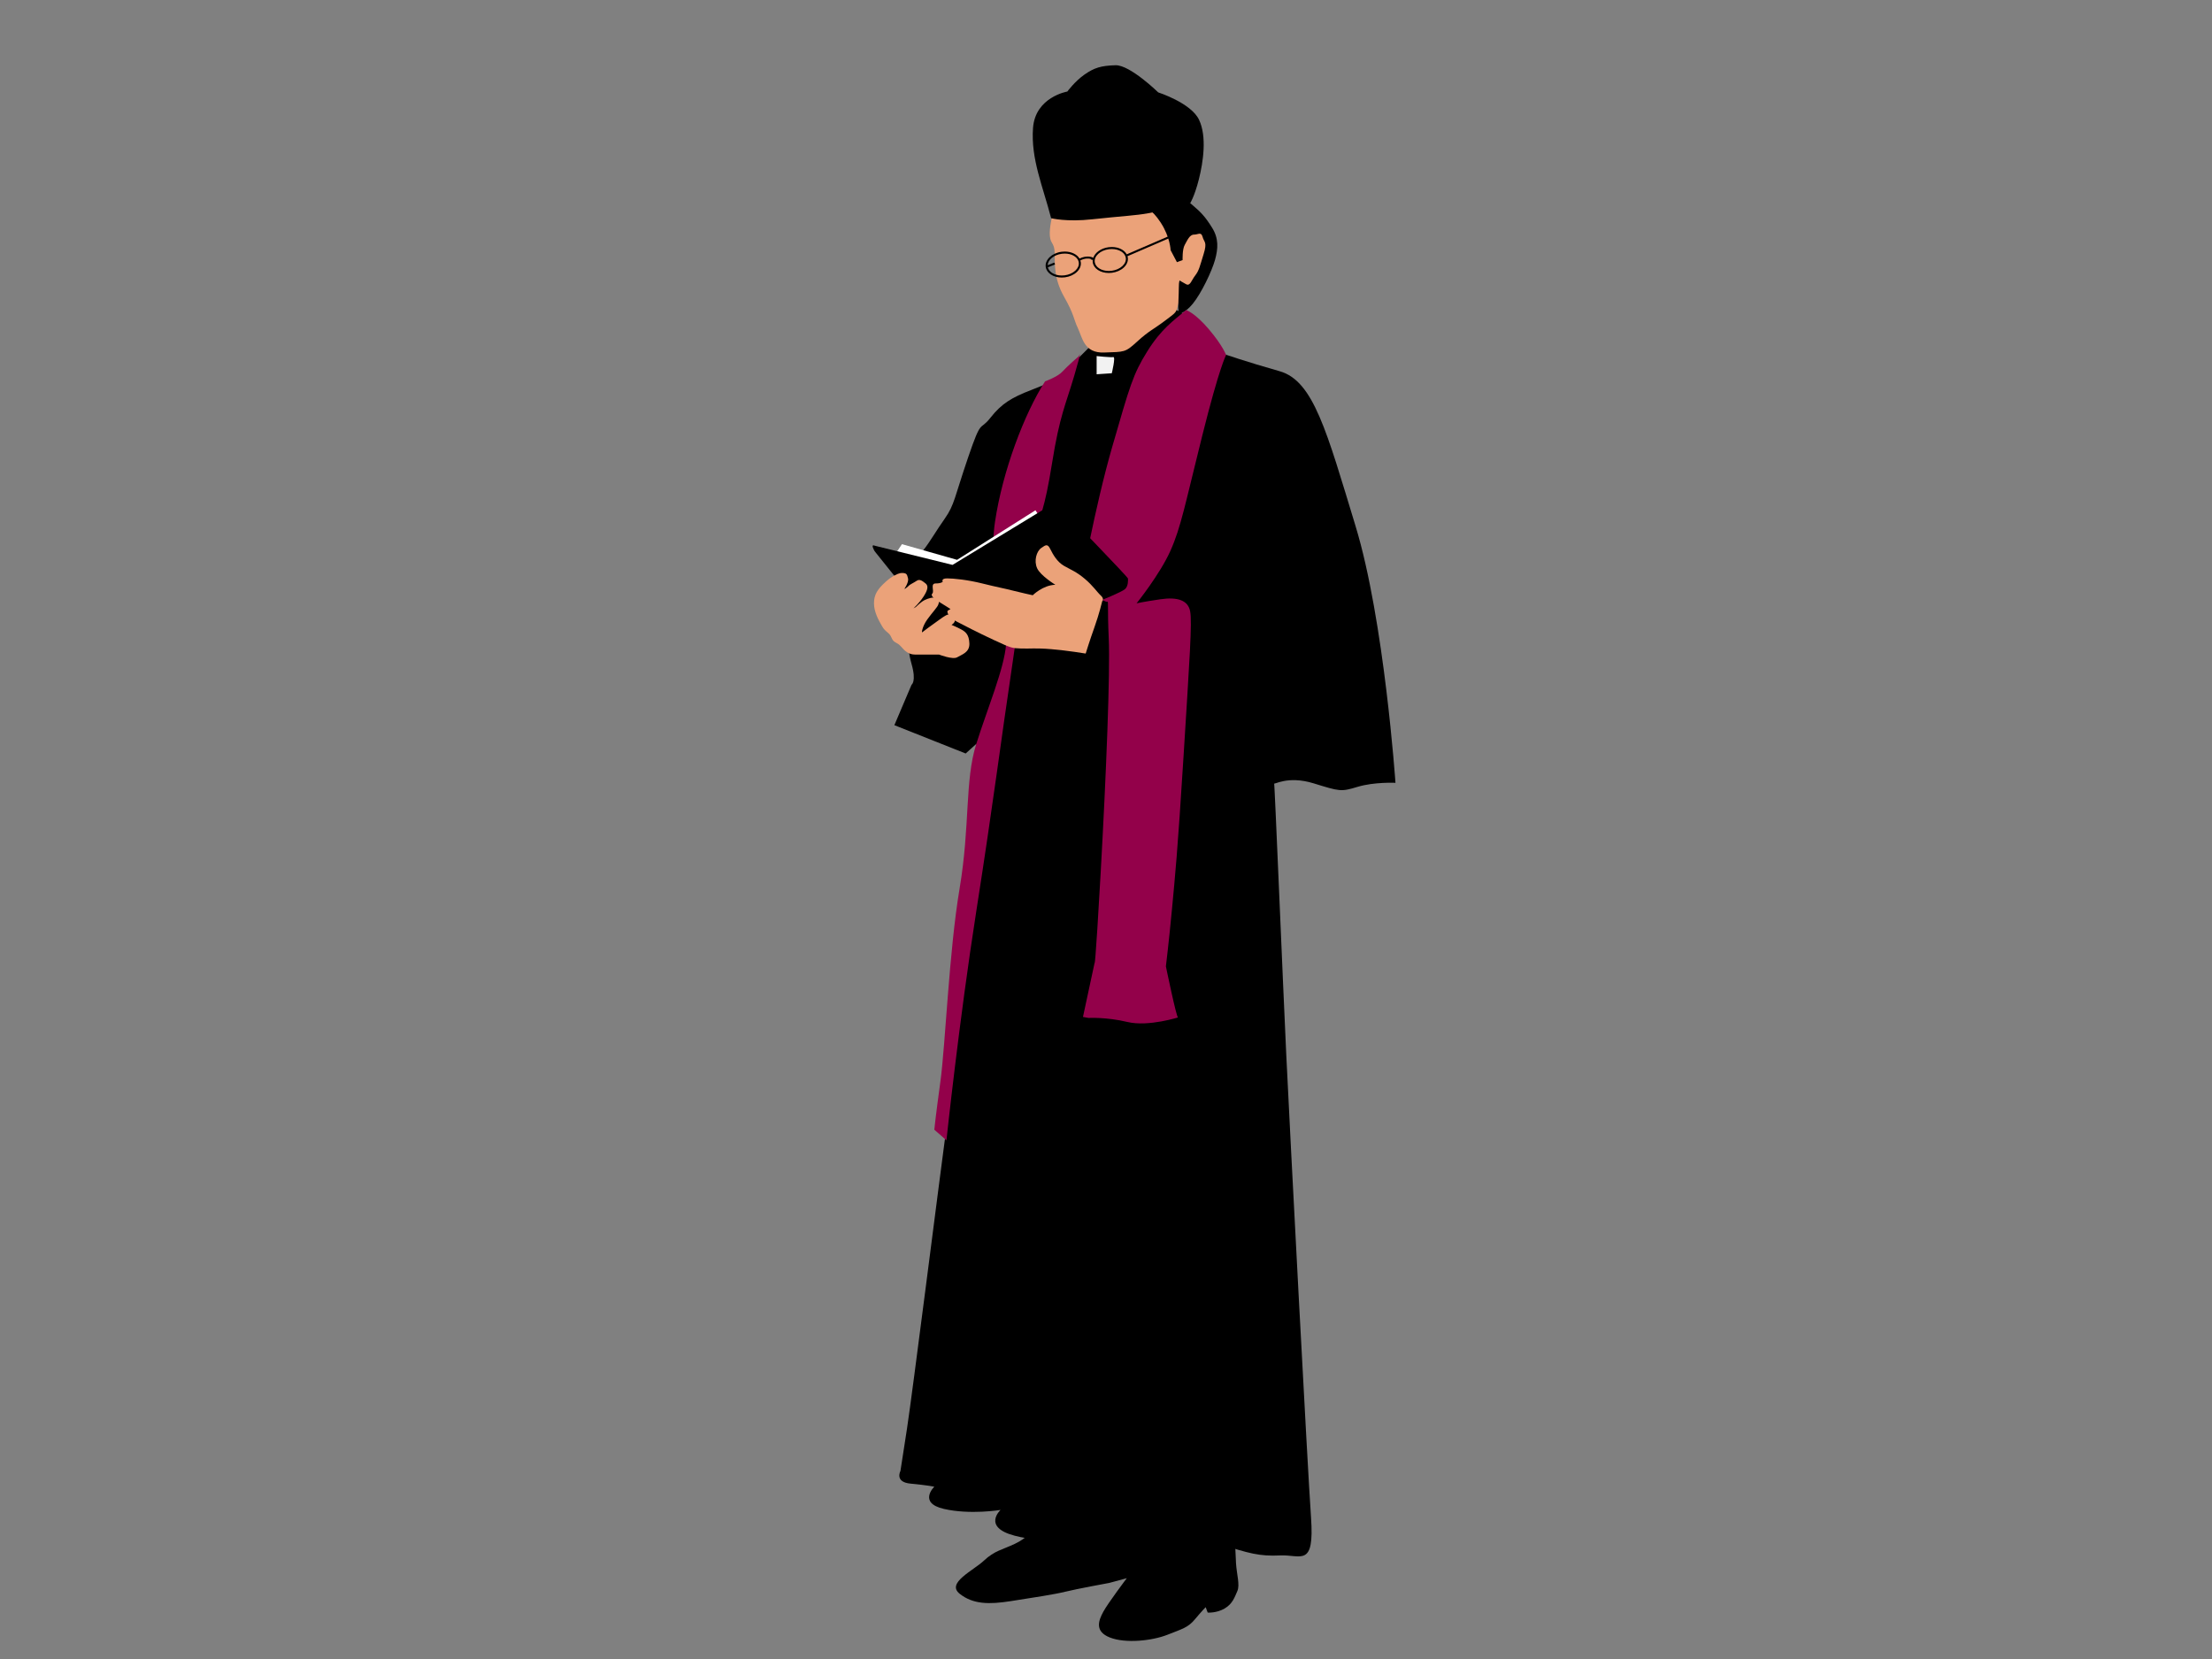 <?xml version="1.0" encoding="utf-8"?>
<!-- Generator: Adobe Illustrator 17.0.0, SVG Export Plug-In . SVG Version: 6.00 Build 0)  -->
<!DOCTYPE svg PUBLIC "-//W3C//DTD SVG 1.1//EN" "http://www.w3.org/Graphics/SVG/1.1/DTD/svg11.dtd">
<svg version="1.1" id="Layer_1" xmlns="http://www.w3.org/2000/svg" xmlns:xlink="http://www.w3.org/1999/xlink" x="0px" y="0px"
	 width="800px" height="600px" viewBox="0 0 800 600" enable-background="new 0 0 800 600" xml:space="preserve">
<rect x="0" y="0" width="800" height="600" fill="#808080" stroke="none"/>
<g>
	<radialGradient id="SVGID_1_" cx="414.075" cy="337.203" r="171.968" gradientUnits="userSpaceOnUse">
		<stop  offset="0.574" style="stop-color:#000000"/>
		<stop  offset="0.798" style="stop-color:#000000"/>
		<stop  offset="1" style="stop-color:#000000"/>
	</radialGradient>
	<path fill="url(#SVGID_1_)" d="M394.233,125.301c0,0-5.668,5.669-8.778,8.778c-3.108,3.108-5.302,4.206-12.435,6.948
		c-7.131,2.743-10.789,4.938-14.812,10.059c-4.023,5.121-3.108-0.184-8.047,14.264c-4.938,14.447-4.938,17.189-8.411,22.128
		c-3.475,4.938-5.121,8.046-7.681,11.339c-2.56,3.291-6.766,19.749-6.584,22.675c0.183,2.925,0.366,12.253,2.195,18.652
		c1.829,6.401,0,7.499,0,7.499l-6.218,14.629l25.785,10.241l3.841-3.475c0,0,3.474,8.046,3.474,8.595
		c0,0.548-9.509,94.179-13.35,123.071c-3.84,28.895-13.167,102.774-15.178,115.94c-2.012,13.168-2.377,15.361-2.377,15.361
		s-2.195,4.023,3.657,4.572c5.852,0.549,8.596,1.098,8.596,1.098s-6.036,5.851,3.474,8.046c9.509,2.194,20.482,0.365,20.482,0.365
		s-6.766,6.218,5.12,9.327c11.886,3.108,14.446-1.098,26.882,1.828c12.435,2.926,19.567,7.133,26.882,4.389
		c7.315-2.743,9.327-6.766,20.115-3.291c10.79,3.474,14.631,4.571,22.129,4.207c7.497-0.367,12.436,4.57,11.156-13.717
		c-1.28-18.287-7.681-140.444-8.962-167.51c-1.28-27.064-4.206-98.75-4.388-98.02c-0.183,0.732,4.754-2.925,14.264,0
		c9.509,2.927,9.874,3.109,15.909,1.28c6.035-1.828,13.715-1.462,13.715-1.462s-4.023-58.703-14.447-92.899
		c-10.422-34.196-15.177-52.483-27.43-55.958c-12.251-3.475-20.116-6.218-20.116-6.218s-8.412-10.606-11.155-12.435
		c-2.743-1.829-7.68-4.572-8.047-4.024c-0.365,0.549-1.828,4.572-10.972,7.864c-9.143,3.291-16.275,3.475-16.275,3.475
		L394.233,125.301z"/>
	<path fill="#EBA279" d="M380.701,77.48c0,0-1.28,4.846-1.005,7.863c0.274,3.017,1.645,2.377,1.736,6.126
		c0.092,3.749-0.365,9.234,3.383,15.818c3.75,6.584,3.383,7.955,5.028,11.43c1.647,3.474,2.195,9.052,9.51,8.777
		c7.315-0.274,7.498,0.093,11.886-3.931c4.389-4.024,6.035-4.481,10.24-7.682c4.207-3.2,3.842-2.56,4.847-6.675
		c1.006-4.115,3.658-1.006,7.68-8.961c4.024-7.955,7.498-15.177-0.273-19.384c-7.772-4.207-8.412-6.766-14.63-9.418
		C412.887,68.793,384.176,60.564,380.701,77.48z"/>
	<radialGradient id="SVGID_2_" cx="396.8" cy="570.041" r="39.739" gradientUnits="userSpaceOnUse">
		<stop  offset="0.574" style="stop-color:#000000"/>
		<stop  offset="0.798" style="stop-color:#000000"/>
		<stop  offset="1" style="stop-color:#000000"/>
	</radialGradient>
	<path fill="url(#SVGID_2_)" d="M447.022,565.411c-0.243-3.901-0.243-8.534-0.73-10.24c-0.487-1.708-35.357-8.048-43.89-8.534
		c-8.534-0.488-29.503,7.07-29.503,7.07s-1.219,2.439-5.852,4.633c-4.633,2.194-7.314,2.439-11.216,6.096
		c-3.901,3.657-13.654,8.047-8.778,11.947c4.877,3.901,10.729,3.901,18.531,2.683c7.803-1.22,15.85-2.438,19.75-3.414
		c3.902-0.976,15.849-3.169,15.849-3.169l6.339-1.708c0,0-6.827,9.022-8.534,12.192c-1.707,3.17-3.169,7.07,2.438,9.265
		c5.608,2.195,15.117,1.219,20.726-0.975c5.608-2.195,7.559-2.683,9.997-5.608c2.438-2.927,3.901-4.39,3.901-4.39l0.731,1.952
		c0,0,3.17,0.242,6.097-1.464c2.926-1.706,3.657-4.145,4.632-6.339C448.485,573.212,447.267,569.313,447.022,565.411z"/>
	<radialGradient id="SVGID_3_" cx="402.731" cy="91.96" r="18.36" gradientUnits="userSpaceOnUse">
		<stop  offset="0.574" style="stop-color:#000000"/>
		<stop  offset="0.798" style="stop-color:#000000"/>
		<stop  offset="1" style="stop-color:#000000"/>
	</radialGradient>
	<path fill="url(#SVGID_3_)" d="M407.774,92.66l19.521-8.443l-0.29-0.671l-19.509,8.438c-0.858-1.59-2.927-2.652-5.409-2.652
		c-0.377,0-0.761,0.026-1.141,0.075c-2.738,0.357-4.903,1.933-5.56,3.822c-0.608-0.404-2.633-0.878-4.96,0.287
		c-0.901-1.541-2.951-2.538-5.345-2.538c-0.378,0-0.762,0.024-1.143,0.074c-3.499,0.456-6.075,2.901-5.743,5.452
		c0.292,2.243,2.735,3.87,5.808,3.87c0.378,0,0.761-0.023,1.141-0.074c1.674-0.219,3.19-0.891,4.271-1.895
		c1.115-1.035,1.638-2.299,1.474-3.558c-0.03-0.228-0.085-0.452-0.159-0.669c1.704-0.863,3.097-0.726,3.793-0.53l-0.059,0.137
		c0.311,0.134,0.55,0.214,0.739,0.216c-0.034,0.283-0.039,0.569-0.001,0.856c0.293,2.243,2.736,3.871,5.809,3.871
		c0.377,0,0.761-0.025,1.141-0.074c1.673-0.219,3.189-0.891,4.271-1.894c1.114-1.035,1.636-2.299,1.472-3.558
		C407.872,93.017,407.827,92.837,407.774,92.66z M388.918,97.87c-0.971,0.899-2.344,1.506-3.868,1.704
		c-0.349,0.046-0.701,0.068-1.047,0.068c-2.566,0-4.622-1.229-5.029-2.959l2.594-1.034l-0.271-0.68l-2.393,0.954
		c0.091-1.969,2.263-3.773,5.128-4.146c0.348-0.047,0.701-0.069,1.047-0.069c2.391,0,4.378,1.07,4.946,2.666
		c0.065,0.184,0.111,0.374,0.136,0.568C390.296,95.961,389.853,97,388.918,97.87z M405.923,96.224
		c-0.969,0.9-2.342,1.507-3.865,1.706c-0.349,0.045-0.701,0.067-1.047,0.067c-2.701,0-4.839-1.36-5.084-3.233
		c-0.28-2.15,2.014-4.229,5.113-4.632c0.349-0.045,0.702-0.068,1.047-0.068c2.701,0,4.839,1.359,5.083,3.233
		C407.303,94.315,406.86,95.354,405.923,96.224z"/>
	<radialGradient id="SVGID_4_" cx="426.83" cy="91.321" r="18.31" gradientUnits="userSpaceOnUse">
		<stop  offset="0.574" style="stop-color:#000000"/>
		<stop  offset="0.798" style="stop-color:#000000"/>
		<stop  offset="1" style="stop-color:#000000"/>
	</radialGradient>
	<path fill="url(#SVGID_4_)" d="M438.363,82.34c-2.435-3.881-3.881-5.479-7.305-8.37c-3.425-2.892-6.697-3.881-9.284-4.719
		c-2.587-0.836-8.37,5.783-8.37,5.783l0.305,0.076c0.531,0.152,2.662,0.152,6.086,5.403c3.424,5.25,3.575,9.968,3.575,9.968
		l2.284,4.338l2.055-0.763c0,0-0.152-3.879,0.761-5.479c0.914-1.598,1.751-3.728,3.348-3.728c1.599,0,2.587-1.141,3.121,0.837
		c0.531,1.979,1.75,1.751,0.38,6.164c-1.37,4.413-1.673,6.011-3.044,7.761c-1.37,1.75-1.827,3.957-3.272,3.196
		c-1.446-0.761-2.358-1.37-2.358-1.37s-0.305,0.229-0.305,2.587c0,2.359-0.305,7.382-0.152,7.687
		c0.152,0.304-0.076,1.749-0.076,1.749s2.13,0.229,5.251-3.575c3.12-3.806,6.924-11.795,8.066-15.903
		C440.569,89.872,440.797,86.221,438.363,82.34z"/>
	<radialGradient id="SVGID_5_" cx="404.418" cy="51.641" r="29.516" gradientUnits="userSpaceOnUse">
		<stop  offset="0.574" style="stop-color:#000000"/>
		<stop  offset="0.798" style="stop-color:#000000"/>
		<stop  offset="1" style="stop-color:#000000"/>
	</radialGradient>
	<path fill="url(#SVGID_5_)" d="M380.151,78.914c0,0,5.555,1.447,14.991,0.383c9.435-1.066,17.121-1.371,22.6-2.664
		c5.478-1.294,12.861-3.35,12.707-3.12c-0.152,0.229,1.522-2.283,3.12-8.599c1.598-6.316,2.968-15.524,0.076-21.609
		c-2.891-6.089-14.762-9.893-14.762-9.893s-10.196-9.969-15.447-9.816c-5.25,0.152-7.684,0.912-11.185,3.348
		c-3.5,2.436-6.24,6.163-6.24,6.163s-11.567,1.979-12.404,13.165C372.77,57.457,377.184,67.426,380.151,78.914z"/>
	<path fill="#93014A" d="M377.958,137.919c0,0,4.572-1.645,6.218-3.474c1.646-1.829,6.035-5.67,6.035-5.67s1.462-3.657-1.646,6.949
		c-3.11,10.607-5.304,14.447-8.047,31.637c-2.743,17.189-4.388,19.567-7.315,28.346c-2.926,8.776-3.109,18.104-7.132,44.985
		c-4.024,26.882-6.766,49.193-12.983,88.876c-6.218,39.683-10.79,82.84-10.79,82.84l-4.388-3.84c0,0,0.365-4.023,2.194-17.373
		c1.828-13.351,3.108-46.998,6.949-69.857c3.84-22.858,1.829-38.95,6.035-52.3c4.206-13.35,10.057-27.065,10.789-36.027
		c0.731-8.959-6.766-25.784-4.023-44.254C362.598,170.288,370.461,149.622,377.958,137.919z"/>
	<path fill="#93014A" d="M428.979,112.134c0,0,3.109,0.914,8.229,6.949c5.12,6.035,6.218,9.327,6.218,9.327
		s-2.376,4.206-8.594,29.077c-6.218,24.869-7.681,33.099-11.522,41.694c-3.84,8.595-12.252,19.018-12.252,19.018
		s2.377-0.548,8.595-1.463c6.217-0.914,10.057,0.365,10.79,4.389c0.73,4.023-0.183,16.825-2.377,52.119
		c-2.195,35.293-3.109,43.889-4.206,55.593c-1.097,11.703-2.195,20.664-2.195,20.664s3.84,18.653,4.389,18.47
		c0.547-0.183-10.607,3.475-18.287,1.646c-7.681-1.829-14.081-1.463-14.081-1.463l-2.012-0.366l4.207-19.567
		c0,0,0.182,3.11,2.194-32.551c2.011-35.66,3.474-72.782,2.925-84.67c-0.548-11.887,0-13.716-0.548-13.349
		c-0.549,0.365-9.693-4.938-9.693-4.938s5.122-29.078,11.521-51.205c6.4-22.127,7.498-26.149,12.618-34.38
		C420.019,118.9,424.407,115.974,428.979,112.134z"/>
	<path fill="#F2F2F2" d="M396.611,128.775c0,0,5.12,0.549,6.035,0.365c0.915-0.183-0.548,5.852-0.548,5.852l-5.486,0.367V128.775z"
		/>
	<polygon fill="#FFFFFF" points="324.377,199.546 326.206,196.804 346.139,202.473 374.484,184.551 375.946,186.746 
		343.762,207.776 323.829,201.558 	"/>
	<radialGradient id="SVGID_6_" cx="361.779" cy="207.811" r="37.138" gradientUnits="userSpaceOnUse">
		<stop  offset="0.574" style="stop-color:#000000"/>
		<stop  offset="0.798" style="stop-color:#000000"/>
		<stop  offset="1" style="stop-color:#000000"/>
	</radialGradient>
	<path fill="url(#SVGID_6_)" d="M316.331,197.352l28.163,6.948l34.561-21.029c0,0,3.292-1.463,5.121,0.73
		c1.828,2.195,23.773,24.688,23.773,25.236c0,0.55,0.182,2.743-1.098,3.841c-1.28,1.097-8.595,4.022-8.595,4.022l-25.419,10.79
		l-21.396,4.938l-14.447-7.681l-20.664-25.785C316.331,199.363,314.685,196.62,316.331,197.352z"/>
	<path fill="#EBA279" d="M320.476,210.275c-3.231,2.872-4.389,4.876-4.389,7.924c0,3.049,1.585,5.975,2.926,8.29
		c1.341,2.317,2.56,2.073,3.414,4.145c0.853,2.072,1.95,1.463,3.414,3.17c1.463,1.707,2.804,2.927,5.12,2.927
		c2.316,0,8.657,0,8.657,0s4.998,1.95,6.583,0.974c1.585-0.974,4.511-1.706,4.389-4.998c-0.122-3.292-1.463-4.267-3.048-5.12
		c-1.585-0.854-3.413-1.585-3.413-1.585s1.463-0.854,1.218-1.95c-0.244-1.098,0-2.074-1.462-1.951
		c-1.463,0.123-1.829,0.366-4.389,2.194c-2.559,1.829-5.729,4.145-5.973,4.389c-0.245,0.244,0-2.071,1.828-4.632
		c1.828-2.56,3.779-4.511,4.023-5.486c0.244-0.976,0.853-1.951-0.61-2.316c-1.462-0.365-2.924,0.122-4.266,0.732
		c-1.342,0.609-3.292,2.559-3.292,2.559l-0.854,0.488c0,0,2.072-1.829,3.658-4.268c1.584-2.438,1.829-3.901,0.731-4.755
		c-1.098-0.853-2.072-1.706-3.17-0.975c-1.097,0.731-2.682,1.463-2.926,1.828c-0.244,0.366-1.707,1.342-1.707,1.342
		s1.829-2.561,1.462-4.023c-0.365-1.463-0.487-1.827-1.829-1.95c-1.341-0.122-2.682,0.732-2.682,0.732
		S322.669,208.325,320.476,210.275z"/>
	<path fill="#EBA279" d="M381.677,211.494c0,0-5.364-3.291-6.583-5.974c-1.219-2.682-0.244-6.096,1.462-7.315
		c1.708-1.218,2.316-1.585,3.292,0.367c0.975,1.95,2.439,4.632,4.999,6.095c2.56,1.463,4.39,2.072,7.437,4.633
		c3.047,2.56,4.511,4.876,5.851,6.096c1.341,1.219,0.487,2.073,0.487,2.073s-1.097,4.632-2.804,9.387
		c-1.707,4.754-3.169,9.51-3.169,9.51s-6.584-1.098-12.436-1.586c-5.852-0.487-7.558-0.121-10.972-0.244
		c-3.414-0.121-3.414-0.121-9.752-3.047c-6.339-2.926-10.364-5.12-13.29-6.584c-2.926-1.463-4.145-3.656-3.291-4.144
		c0.853-0.488,0.853-0.488,0.853-0.488s-1.098-0.732-3.293-2.073c-2.194-1.341-4.144-2.682-3.292-3.534
		c0.853-0.854-0.853-3.659,1.219-3.659c2.072,0,2.559-0.609,2.559-0.609s-0.729-1.219,1.586-1.219s7.315,0.488,12.678,1.828
		c5.365,1.341,8.169,1.829,10.973,2.561c2.805,0.731,7.315,1.706,7.315,1.706S377.166,211.617,381.677,211.494z"/>
</g>
</svg>
